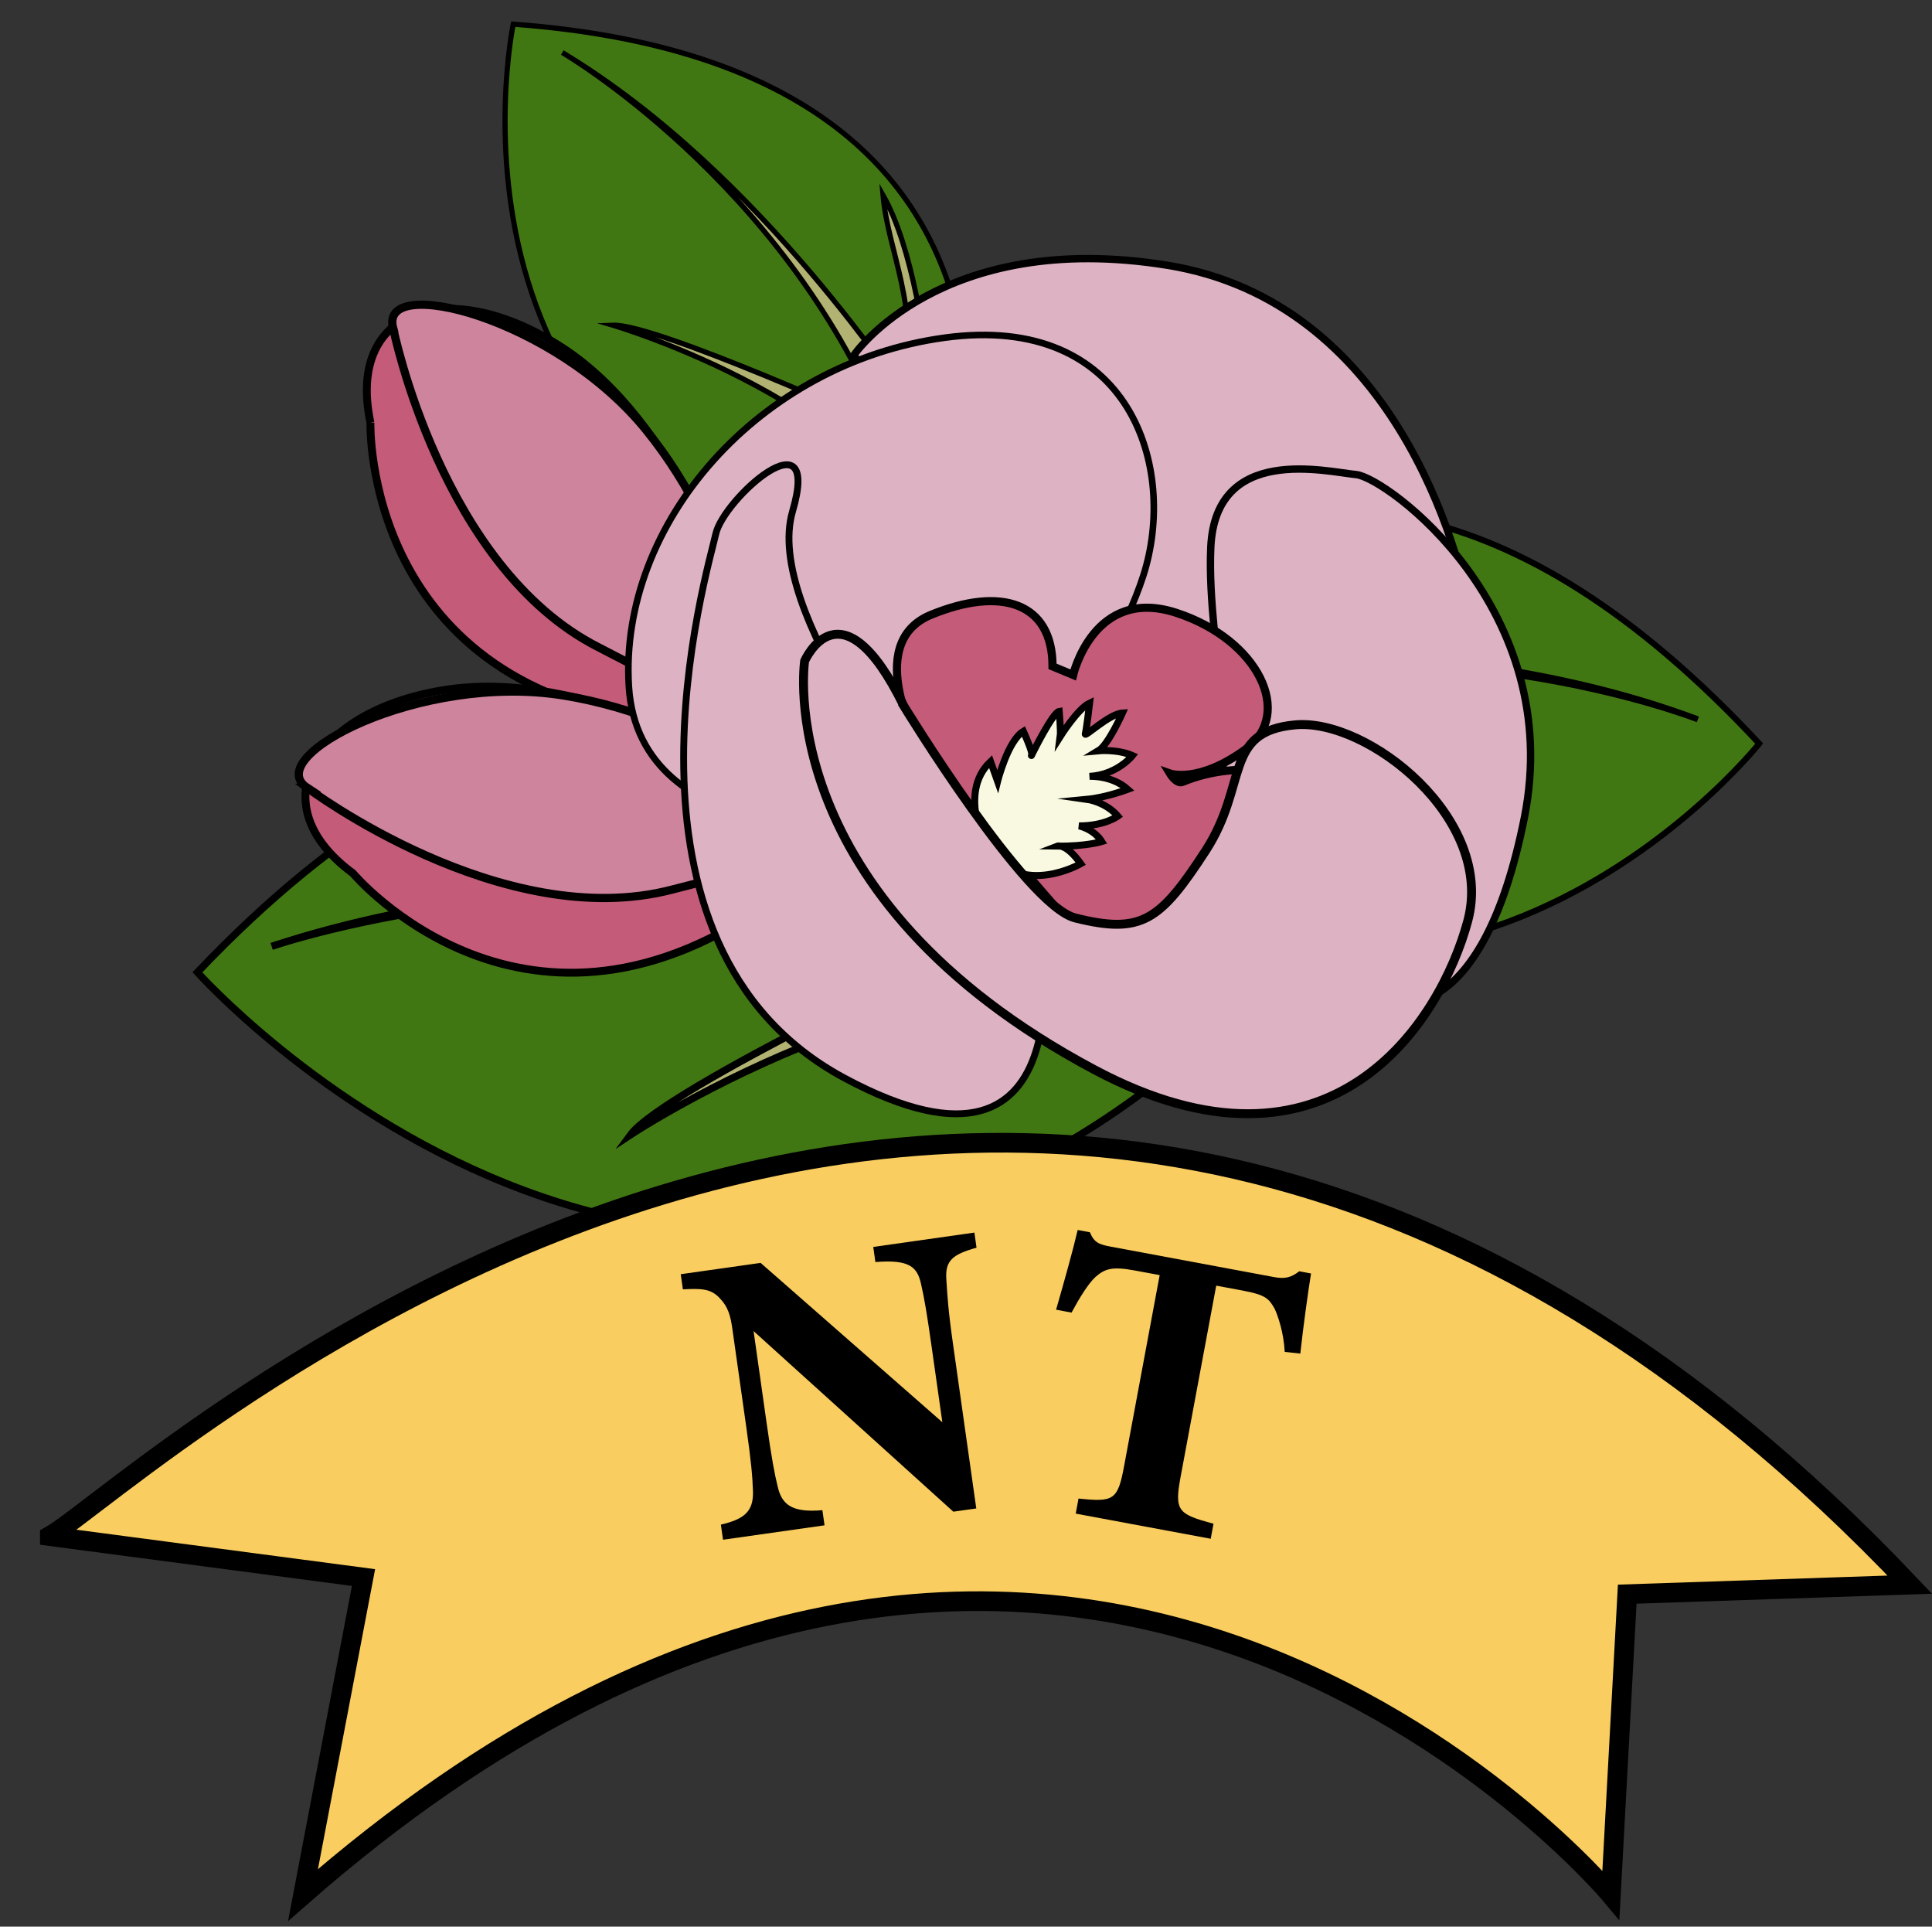 <?xml version="1.0" encoding="UTF-8"?>
<svg id="Layer_1" data-name="Layer 1" xmlns="http://www.w3.org/2000/svg" width="298.96" height="298.07" viewBox="0 0 298.96 298.07">
  <rect x="0" y="0" width="298.96" height="298.07" fill="#333333" stroke="none"/>
  <rect width="298.07" height="298.07" style="fill: none; stroke-width: 0px;"/>
  <g>
    <g>
      <path d="M145.37,118.58s49.47-86.63,126.85-3.54c0,0-55.86,70.22-126.85,3.54Z" style="fill: #417712; stroke: #000; stroke-miterlimit: 10; stroke-width: .93px;"/>
      <path d="M148.55,115.45s37.71-30.45,57.97-33.6c-8.43,5.74-18.79,6.93-29.7,19.1-.84.94,45.92-4.68,85.91,10.34,0,0-42.57-16.73-88.03-3.44,0,0,40.2,20.7,44.86,26.97,0,0-41.81-29.44-71-19.36Z" style="fill: #b2b272; stroke: #000; stroke-miterlimit: 10; stroke-width: .93px;"/>
    </g>
    <g>
      <path d="M188.35,159.51s-68.49-103.1-157.8-9.09c0,0,75.08,84.18,157.8,9.09Z" style="fill: #417712; stroke: #000; stroke-miterlimit: 10; stroke-width: 1.12px;"/>
      <path d="M184.14,155.74s-49.31-37.03-74.72-41.51c10.94,7.04,23.89,8.82,38.44,23.46,1.12,1.13-57.39-7.26-105.82,8.72,0,0,51.5-17.87,109.02-.58,0,0-48.23,22.6-53.5,29.74,0,0,49.52-32.75,86.58-19.83Z" style="fill: #b2b272; stroke: #000; stroke-miterlimit: 10; stroke-width: 1.12px;"/>
    </g>
    <g>
      <path d="M145.45,91.81S175.72,10.83,79.42,3.74c0,0-16.05,76.33,66.03,88.07Z" style="fill: #417712; stroke: #000; stroke-miterlimit: 10; stroke-width: .8px;"/>
      <path d="M145.79,87.94s-.31-42.26-9.15-57.74c.77,8.87,5.57,16.55,3.46,30.61-.16,1.09-21.66-33.74-53.09-52.68,0,0,33.93,19.76,49.7,57.89,0,0-35.26-15.98-41.89-15.71,0,0,41.88,12.29,50.98,37.63Z" style="fill: #b2b272; stroke: #000; stroke-miterlimit: 10; stroke-width: .8px;"/>
    </g>
    <g>
      <path d="M57.32,65.36s-1.23,41.85,46.7,46.44c0,0,8.59,2.56,9.77-8.6,1.17-11.17-9.5-38.1-26.66-49.34-17.16-11.24-33.63-6.61-29.81,11.51Z" style="fill: #c45b79; stroke: #000; stroke-miterlimit: 10; stroke-width: 1.22px;"/>
      <path d="M60.84,50.77s7.43,36.98,31.74,49.35c24.31,12.37,16.56,11.42,20.93,8.96,4.38-2.47.51-25.31-13.6-42.63-14.11-17.32-41.38-24.15-39.07-15.68Z" style="fill: #ce849d; stroke: #000; stroke-miterlimit: 10; stroke-width: 1.27px;"/>
    </g>
    <g>
      <path d="M54.62,135.11s26.92,32.06,65.76,3.6c0,0,8.12-3.8,1.57-12.92-6.55-9.12-32.44-22.13-52.73-19.11-20.29,3.02-29.51,17.44-14.61,28.42Z" style="fill: #c45b79; stroke: #000; stroke-miterlimit: 10; stroke-width: 1.22px;"/>
      <path d="M47.54,121.88s30.15,22.67,56.53,15.73c26.38-6.94,19.96-2.48,21.59-7.24,1.63-4.76-16.46-19.23-38.51-22.78-22.05-3.54-46.96,9.5-39.6,14.29Z" style="fill: #ce849d; stroke: #000; stroke-miterlimit: 10; stroke-width: 1.27px;"/>
    </g>
    <g>
      <path d="M154.66,109.71l-22.46-54.86s13.39-19.44,48.38-13.82c34.99,5.62,45.36,44.06,47.09,54.86,1.73,10.8-59.62,19.01-59.62,19.01l-13.39-5.18Z" style="fill: #ddb3c3; stroke: #000; stroke-miterlimit: 10; stroke-width: 1.14px;"/>
      <path d="M156.31,121.33s15.18-15.53,20.59-32.22c5.41-16.69-1.96-40.76-30.68-36.87s-50.46,28.72-48.91,53.95c1.55,25.23,38.85,22.51,40.58,22.12,1.73-.39,18.42-6.99,18.42-6.99Z" style="fill: #ddb3c3; stroke: #000; stroke-miterlimit: 10; stroke-width: 1.02px;"/>
      <path d="M185.33,126.56l30.67,28.51s13.39,3.89,19.87-28.51c6.48-32.4-21.37-52.7-26.02-53.14s-21.75-4.75-22.49,11.23c-.74,15.98,6.17,38.02-2.04,41.9Z" style="fill: #ddb3c3; stroke: #000; stroke-miterlimit: 10; stroke-width: 1.14px;"/>
      <path d="M142.47,115.84s-9.25-16.26,1.59-20.72c10.84-4.46,18.81-1.91,18.81,7.97l3.19,1.33s3.19-13.77,15.94-9.62c12.75,4.14,18.22,15.62,10.86,21.04-7.36,5.42-11.82,3.83-11.82,3.83,0,0,1.01,1.68,1.94,1.3,2.52-1.04,7.31-2.47,13.19-1.62,8.78,1.28,6.23,14.99,2.4,17.22-3.83,2.23-9.88,5.74-17.54,3.19,0,0,8.29,3.83,6.06,6.38-2.23,2.55-9.88,8.29-14.03,4.78-4.14-3.51-30.61-35.07-30.61-35.07Z" style="fill: #c45b79; stroke: #000; stroke-miterlimit: 10; stroke-width: 1.26px;"/>
      <path d="M152.87,131.6s-4.85-8.84.41-13.78l1.09,3.06s1.57-6.28,3.99-7.74c0,0,1.48,3.26,1.29,3.65s.19-.38.19-.38c0,0,3.08-6.22,4.07-6.36,0,0,.26,3.08.15,3.89,0,0,2.73-4.32,4.55-5.17,0,0-.48,4.08-.67,4.75s3.66-3.08,5.75-3.21c0,0-2.21,4.95-3.72,5.84,0,0,2.91-.28,5.27.74,0,0-2.34,2.99-6.66,3.22,0,0,3.45-.21,5.93,2.01,0,0-3.34,1.26-6.28,1.54,0,0,2.85.4,4.75,2.6,0,0-2.01,1.52-6.02,1.51,0,0,2.29.46,3.53,2.43,0,0-2.46.76-6.88.7,0,0,1.32-.51,3.63,2.72,0,0-9.03,5.24-14.38-2.01Z" style="fill: #f9f9e1; stroke: #000; stroke-miterlimit: 10; stroke-width: 1.08px;"/>
      <path d="M143.16,124.75s-25.07-30.09-20.52-45.64c4.55-15.55-10.69-1.91-11.88,3.5-1.19,5.41-18.68,63.47,19.94,84.19,38.62,20.72,30.14-23.59,30.14-23.59l-17.68-18.46Z" style="fill: #ddb3c3; stroke: #000; stroke-miterlimit: 10; stroke-width: 1.06px;"/>
      <path d="M139.84,109.2s18.88,30.91,26.56,32.82c10.27,2.56,13.12.42,20.15-10.39,6.67-10.26,2.67-18.46,13.88-19.49,11.21-1.03,30.95,14.53,26.69,30.35-4.27,15.81-21.34,42.41-57.79,22.99-50.29-26.8-44.82-63.21-44.82-63.21,0,0,5.6-12.95,15.34,6.92Z" style="fill: #ddb3c3; stroke: #000; stroke-miterlimit: 10; stroke-width: 1.38px;"/>
    </g>
  </g>
  <g>
    <path d="M7.71,237.64c13.33-7.42,149.98-137.81,287.82,7.52l-43.73,1.47-2.53,46.54s-85.43-102.28-202.38,0l9.36-49.11-48.54-6.41Z" style="fill: #f9cd5f; stroke: #000; stroke-miterlimit: 10; stroke-width: 3.04px;"/>
    <g>
      <path d="M151.11,193.03c-3.79,1.05-4.88,2.05-4.67,4.93.16,2.5.27,4.68,1.06,10.19l3.57,25.22-3.55.5-30.91-27.94,2.03,14.32c.78,5.51,1.26,7.97,1.71,9.78.65,2.75,2.19,4.02,6.91,3.61l.33,2.34-15.71,2.23-.33-2.34c3.57-.83,5.02-2,4.97-5.04-.07-2.32-.27-4.62-1.05-10.13l-2.13-15.02c-.3-2.09-.62-3.47-2.06-4.94-1.37-1.42-2.91-1.4-5.61-1.27l-.33-2.34,12.36-1.75,28.12,24.65-1.62-11.41c-.78-5.51-1.14-7.6-1.66-9.91-.58-2.7-1.78-3.89-7.08-3.46l-.33-2.34,15.65-2.22.33,2.34Z" style="fill: #000; stroke-width: 0px;"/>
      <path d="M198.8,209.14c-.15-3.02-1.09-5.67-1.56-6.67-.89-1.53-1.3-2.13-5.01-2.82l-4.03-.75-5.51,29.57c-.98,5.28-.43,5.78,5.09,7.26l-.43,2.33-20.89-3.89.43-2.33c5.43.56,6.07.28,7.05-5l5.51-29.57-3.84-.71c-3.52-.66-4.64-.28-6.11,1.01-1.1,1.03-2.41,3.13-3.69,5.5l-2.39-.45c1.3-4.51,2.65-9.34,3.34-12.33l1.89.35c.67,1.62,1.41,1.89,3.29,2.24l25.17,4.69c1.7.32,2.65.1,3.94-.89l1.82.34c-.43,2.65-1.21,8.24-1.66,12.39l-2.43-.26Z" style="fill: #000; stroke-width: 0px;"/>
    </g>
  </g>
</svg>